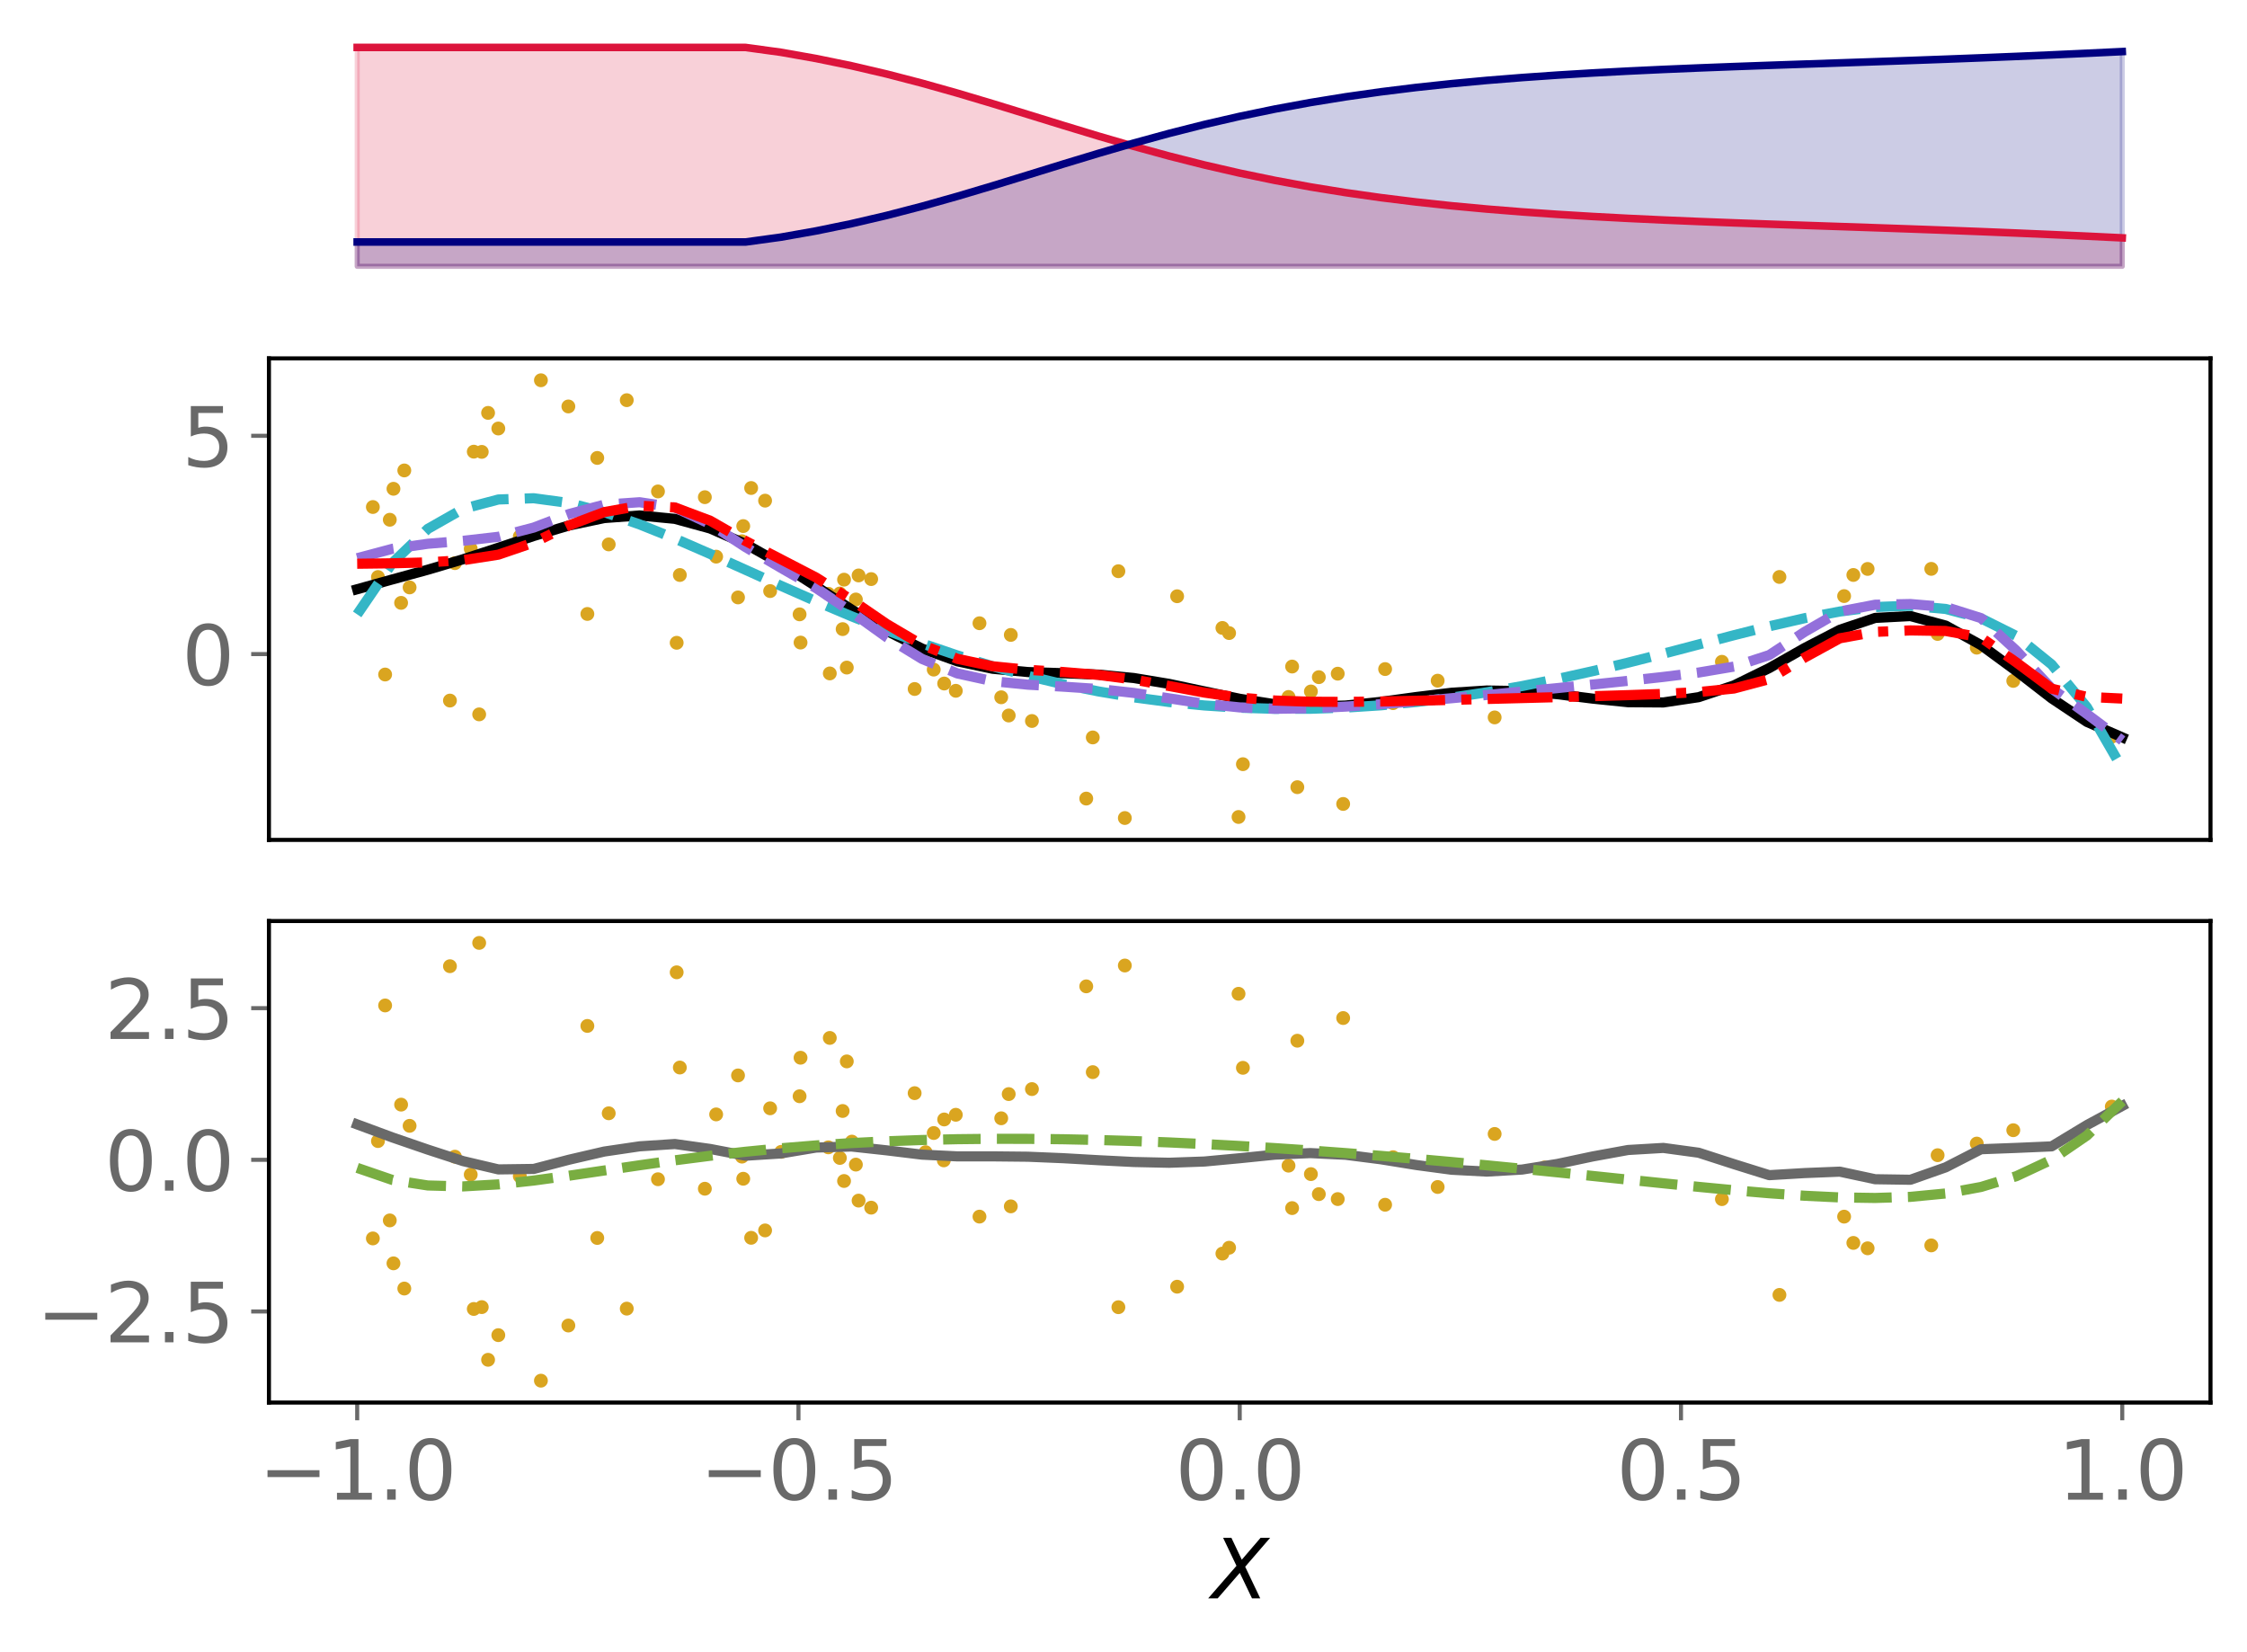 <?xml version="1.0" encoding="utf-8" standalone="no"?>
<!DOCTYPE svg PUBLIC "-//W3C//DTD SVG 1.1//EN"
  "http://www.w3.org/Graphics/SVG/1.1/DTD/svg11.dtd">
<svg xmlns:xlink="http://www.w3.org/1999/xlink" width="443.262pt" height="325.85pt" viewBox="0 0 443.262 325.85" xmlns="http://www.w3.org/2000/svg" version="1.1">
 <defs>
  <style type="text/css">*{stroke-linejoin: round; stroke-linecap: butt}</style>
 </defs>
 <g id="figure_1">
  <g id="patch_1">
   <path d="M 0 325.85 
L 443.262 325.85 
L 443.262 0 
L 0 0 
z
" style="fill: #ffffff"/>
  </g>
  <g id="axes_1">
   <g id="patch_2">
    <path d="M 53.053 54.696 
L 436.062 54.696 
L 436.062 7.2 
L 53.053 7.2 
z
" style="fill: #ffffff"/>
   </g>
   <g id="PolyCollection_1">
    <defs>
     <path id="m23349333df" d="M 70.462 -273.313 
L 70.462 -316.491 
L 77.426 -316.491 
L 84.39 -316.491 
L 91.353 -316.491 
L 98.317 -316.491 
L 105.281 -316.491 
L 112.245 -316.491 
L 119.209 -316.491 
L 126.173 -316.491 
L 133.136 -316.491 
L 140.1 -316.491 
L 147.064 -316.491 
L 154.028 -315.537 
L 160.992 -314.306 
L 167.956 -312.876 
L 174.919 -311.249 
L 181.883 -309.441 
L 188.847 -307.479 
L 195.811 -305.403 
L 202.775 -303.264 
L 209.738 -301.113 
L 216.702 -299.001 
L 223.666 -296.975 
L 230.63 -295.068 
L 237.594 -293.306 
L 244.558 -291.703 
L 251.521 -290.262 
L 258.485 -288.981 
L 265.449 -287.852 
L 272.413 -286.864 
L 279.377 -286.003 
L 286.34 -285.256 
L 293.304 -284.61 
L 300.268 -284.05 
L 307.232 -283.565 
L 314.196 -283.144 
L 321.159 -282.774 
L 328.123 -282.448 
L 335.087 -282.154 
L 342.051 -281.887 
L 349.015 -281.636 
L 355.979 -281.397 
L 362.942 -281.162 
L 369.906 -280.925 
L 376.87 -280.682 
L 383.834 -280.429 
L 390.798 -280.162 
L 397.762 -279.879 
L 404.725 -279.579 
L 411.689 -279.261 
L 418.653 -278.927 
L 418.653 -273.313 
L 418.653 -273.313 
L 411.689 -273.313 
L 404.725 -273.313 
L 397.762 -273.313 
L 390.798 -273.313 
L 383.834 -273.313 
L 376.87 -273.313 
L 369.906 -273.313 
L 362.942 -273.313 
L 355.979 -273.313 
L 349.015 -273.313 
L 342.051 -273.313 
L 335.087 -273.313 
L 328.123 -273.313 
L 321.159 -273.313 
L 314.196 -273.313 
L 307.232 -273.313 
L 300.268 -273.313 
L 293.304 -273.313 
L 286.34 -273.313 
L 279.377 -273.313 
L 272.413 -273.313 
L 265.449 -273.313 
L 258.485 -273.313 
L 251.521 -273.313 
L 244.558 -273.313 
L 237.594 -273.313 
L 230.63 -273.313 
L 223.666 -273.313 
L 216.702 -273.313 
L 209.738 -273.313 
L 202.775 -273.313 
L 195.811 -273.313 
L 188.847 -273.313 
L 181.883 -273.313 
L 174.919 -273.313 
L 167.956 -273.313 
L 160.992 -273.313 
L 154.028 -273.313 
L 147.064 -273.313 
L 140.1 -273.313 
L 133.136 -273.313 
L 126.173 -273.313 
L 119.209 -273.313 
L 112.245 -273.313 
L 105.281 -273.313 
L 98.317 -273.313 
L 91.353 -273.313 
L 84.39 -273.313 
L 77.426 -273.313 
L 70.462 -273.313 
z
" style="stroke: #dc143c; stroke-opacity: 0.2"/>
    </defs>
    <g clip-path="url(#pbd7b097078)">
     <use xlink:href="#m23349333df" x="0" y="325.85" style="fill: #dc143c; fill-opacity: 0.2; stroke: #dc143c; stroke-opacity: 0.2"/>
    </g>
   </g>
   <g id="PolyCollection_2">
    <defs>
     <path id="md181a2accd" d="M 70.462 -273.313 
L 70.462 -278.11 
L 77.426 -278.11 
L 84.39 -278.11 
L 91.353 -278.11 
L 98.317 -278.11 
L 105.281 -278.11 
L 112.245 -278.11 
L 119.209 -278.11 
L 126.173 -278.11 
L 133.136 -278.11 
L 140.1 -278.11 
L 147.064 -278.11 
L 154.028 -279.065 
L 160.992 -280.296 
L 167.956 -281.726 
L 174.919 -283.352 
L 181.883 -285.161 
L 188.847 -287.123 
L 195.811 -289.198 
L 202.775 -291.338 
L 209.738 -293.489 
L 216.702 -295.6 
L 223.666 -297.627 
L 230.63 -299.533 
L 237.594 -301.295 
L 244.558 -302.899 
L 251.521 -304.34 
L 258.485 -305.621 
L 265.449 -306.75 
L 272.413 -307.738 
L 279.377 -308.599 
L 286.34 -309.345 
L 293.304 -309.992 
L 300.268 -310.551 
L 307.232 -311.036 
L 314.196 -311.458 
L 321.159 -311.827 
L 328.123 -312.154 
L 335.087 -312.447 
L 342.051 -312.715 
L 349.015 -312.965 
L 355.979 -313.205 
L 362.942 -313.44 
L 369.906 -313.677 
L 376.87 -313.919 
L 383.834 -314.173 
L 390.798 -314.44 
L 397.762 -314.722 
L 404.725 -315.023 
L 411.689 -315.34 
L 418.653 -315.674 
L 418.653 -273.313 
L 418.653 -273.313 
L 411.689 -273.313 
L 404.725 -273.313 
L 397.762 -273.313 
L 390.798 -273.313 
L 383.834 -273.313 
L 376.87 -273.313 
L 369.906 -273.313 
L 362.942 -273.313 
L 355.979 -273.313 
L 349.015 -273.313 
L 342.051 -273.313 
L 335.087 -273.313 
L 328.123 -273.313 
L 321.159 -273.313 
L 314.196 -273.313 
L 307.232 -273.313 
L 300.268 -273.313 
L 293.304 -273.313 
L 286.34 -273.313 
L 279.377 -273.313 
L 272.413 -273.313 
L 265.449 -273.313 
L 258.485 -273.313 
L 251.521 -273.313 
L 244.558 -273.313 
L 237.594 -273.313 
L 230.63 -273.313 
L 223.666 -273.313 
L 216.702 -273.313 
L 209.738 -273.313 
L 202.775 -273.313 
L 195.811 -273.313 
L 188.847 -273.313 
L 181.883 -273.313 
L 174.919 -273.313 
L 167.956 -273.313 
L 160.992 -273.313 
L 154.028 -273.313 
L 147.064 -273.313 
L 140.1 -273.313 
L 133.136 -273.313 
L 126.173 -273.313 
L 119.209 -273.313 
L 112.245 -273.313 
L 105.281 -273.313 
L 98.317 -273.313 
L 91.353 -273.313 
L 84.39 -273.313 
L 77.426 -273.313 
L 70.462 -273.313 
z
" style="stroke: #000080; stroke-opacity: 0.2"/>
    </defs>
    <g clip-path="url(#pbd7b097078)">
     <use xlink:href="#md181a2accd" x="0" y="325.85" style="fill: #000080; fill-opacity: 0.2; stroke: #000080; stroke-opacity: 0.2"/>
    </g>
   </g>
   <g id="matplotlib.axis_1"/>
   <g id="matplotlib.axis_2"/>
   <g id="line2d_1">
    <path d="M 70.462 9.359 
L 77.426 9.359 
L 84.39 9.359 
L 91.353 9.359 
L 98.317 9.359 
L 105.281 9.359 
L 112.245 9.359 
L 119.209 9.359 
L 126.173 9.359 
L 133.136 9.359 
L 140.1 9.359 
L 147.064 9.359 
L 154.028 10.313 
L 160.992 11.544 
L 167.956 12.974 
L 174.919 14.601 
L 181.883 16.409 
L 188.847 18.371 
L 195.811 20.447 
L 202.775 22.586 
L 209.738 24.737 
L 216.702 26.849 
L 223.666 28.875 
L 230.63 30.782 
L 237.594 32.544 
L 244.558 34.147 
L 251.521 35.588 
L 258.485 36.869 
L 265.449 37.998 
L 272.413 38.986 
L 279.377 39.847 
L 286.34 40.594 
L 293.304 41.24 
L 300.268 41.8 
L 307.232 42.285 
L 314.196 42.706 
L 321.159 43.076 
L 328.123 43.402 
L 335.087 43.696 
L 342.051 43.963 
L 349.015 44.214 
L 355.979 44.453 
L 362.942 44.688 
L 369.906 44.925 
L 376.87 45.168 
L 383.834 45.421 
L 390.798 45.688 
L 397.762 45.971 
L 404.725 46.271 
L 411.689 46.589 
L 418.653 46.923 
" clip-path="url(#pbd7b097078)" style="fill: none; stroke: #dc143c; stroke-width: 1.5; stroke-linecap: square"/>
   </g>
   <g id="line2d_2">
    <path d="M 70.462 47.74 
L 77.426 47.74 
L 84.39 47.74 
L 91.353 47.74 
L 98.317 47.74 
L 105.281 47.74 
L 112.245 47.74 
L 119.209 47.74 
L 126.173 47.74 
L 133.136 47.74 
L 140.1 47.74 
L 147.064 47.74 
L 154.028 46.785 
L 160.992 45.554 
L 167.956 44.124 
L 174.919 42.498 
L 181.883 40.689 
L 188.847 38.727 
L 195.811 36.652 
L 202.775 34.512 
L 209.738 32.361 
L 216.702 30.25 
L 223.666 28.223 
L 230.63 26.317 
L 237.594 24.555 
L 244.558 22.951 
L 251.521 21.51 
L 258.485 20.229 
L 265.449 19.1 
L 272.413 18.112 
L 279.377 17.251 
L 286.34 16.505 
L 293.304 15.858 
L 300.268 15.299 
L 307.232 14.814 
L 314.196 14.392 
L 321.159 14.023 
L 328.123 13.696 
L 335.087 13.403 
L 342.051 13.135 
L 349.015 12.885 
L 355.979 12.645 
L 362.942 12.41 
L 369.906 12.173 
L 376.87 11.931 
L 383.834 11.677 
L 390.798 11.41 
L 397.762 11.128 
L 404.725 10.827 
L 411.689 10.51 
L 418.653 10.176 
" clip-path="url(#pbd7b097078)" style="fill: none; stroke: #000080; stroke-width: 1.5; stroke-linecap: square"/>
   </g>
  </g>
  <g id="axes_2">
   <g id="patch_3">
    <path d="M 53.053 165.688 
L 436.062 165.688 
L 436.062 70.696 
L 53.053 70.696 
z
" style="fill: #ffffff"/>
   </g>
   <g id="PathCollection_1">
    <defs>
     <path id="me26eece8f8" d="M 0 0.866 
C 0.23 0.866 0.45 0.775 0.612 0.612 
C 0.775 0.45 0.866 0.23 0.866 0 
C 0.866 -0.23 0.775 -0.45 0.612 -0.612 
C 0.45 -0.775 0.23 -0.866 0 -0.866 
C -0.23 -0.866 -0.45 -0.775 -0.612 -0.612 
C -0.775 -0.45 -0.866 -0.23 -0.866 0 
C -0.866 0.23 -0.775 0.45 -0.612 0.612 
C -0.45 0.775 -0.23 0.866 0 0.866 
z
" style="stroke: #daa520"/>
    </defs>
    <g clip-path="url(#pef9e975405)">
     <use xlink:href="#me26eece8f8" x="351.027" y="113.814" style="fill: #daa520; stroke: #daa520"/>
     <use xlink:href="#me26eece8f8" x="163.408" y="117.136" style="fill: #daa520; stroke: #daa520"/>
     <use xlink:href="#me26eece8f8" x="167.046" y="131.691" style="fill: #daa520; stroke: #daa520"/>
     <use xlink:href="#me26eece8f8" x="180.43" y="135.917" style="fill: #daa520; stroke: #daa520"/>
     <use xlink:href="#me26eece8f8" x="242.462" y="124.883" style="fill: #daa520; stroke: #daa520"/>
     <use xlink:href="#me26eece8f8" x="80.801" y="115.877" style="fill: #daa520; stroke: #daa520"/>
     <use xlink:href="#me26eece8f8" x="79.125" y="118.926" style="fill: #daa520; stroke: #daa520"/>
     <use xlink:href="#me26eece8f8" x="112.12" y="80.18" style="fill: #daa520; stroke: #daa520"/>
     <use xlink:href="#me26eece8f8" x="363.787" y="117.589" style="fill: #daa520; stroke: #daa520"/>
     <use xlink:href="#me26eece8f8" x="106.706" y="75.014" style="fill: #daa520; stroke: #daa520"/>
     <use xlink:href="#me26eece8f8" x="203.568" y="142.228" style="fill: #daa520; stroke: #daa520"/>
     <use xlink:href="#me26eece8f8" x="79.755" y="92.802" style="fill: #daa520; stroke: #daa520"/>
     <use xlink:href="#me26eece8f8" x="166.503" y="114.35" style="fill: #daa520; stroke: #daa520"/>
     <use xlink:href="#me26eece8f8" x="129.797" y="96.944" style="fill: #daa520; stroke: #daa520"/>
     <use xlink:href="#me26eece8f8" x="215.568" y="145.472" style="fill: #daa520; stroke: #daa520"/>
     <use xlink:href="#me26eece8f8" x="88.76" y="138.2" style="fill: #daa520; stroke: #daa520"/>
     <use xlink:href="#me26eece8f8" x="186.183" y="129.005" style="fill: #daa520; stroke: #daa520"/>
     <use xlink:href="#me26eece8f8" x="382.232" y="125.057" style="fill: #daa520; stroke: #daa520"/>
     <use xlink:href="#me26eece8f8" x="141.275" y="109.807" style="fill: #daa520; stroke: #daa520"/>
     <use xlink:href="#me26eece8f8" x="148.178" y="96.267" style="fill: #daa520; stroke: #daa520"/>
     <use xlink:href="#me26eece8f8" x="163.692" y="132.846" style="fill: #daa520; stroke: #daa520"/>
     <use xlink:href="#me26eece8f8" x="117.82" y="90.335" style="fill: #daa520; stroke: #daa520"/>
     <use xlink:href="#me26eece8f8" x="199.4" y="125.248" style="fill: #daa520; stroke: #daa520"/>
     <use xlink:href="#me26eece8f8" x="182.585" y="128.638" style="fill: #daa520; stroke: #daa520"/>
     <use xlink:href="#me26eece8f8" x="102.54" y="105.833" style="fill: #daa520; stroke: #daa520"/>
     <use xlink:href="#me26eece8f8" x="221.894" y="161.37" style="fill: #daa520; stroke: #daa520"/>
     <use xlink:href="#me26eece8f8" x="146.618" y="103.778" style="fill: #daa520; stroke: #daa520"/>
     <use xlink:href="#me26eece8f8" x="169.371" y="113.517" style="fill: #daa520; stroke: #daa520"/>
     <use xlink:href="#me26eece8f8" x="145.588" y="117.853" style="fill: #daa520; stroke: #daa520"/>
     <use xlink:href="#me26eece8f8" x="254.895" y="131.488" style="fill: #daa520; stroke: #daa520"/>
     <use xlink:href="#me26eece8f8" x="75.974" y="133.061" style="fill: #daa520; stroke: #daa520"/>
     <use xlink:href="#me26eece8f8" x="389.953" y="127.763" style="fill: #daa520; stroke: #daa520"/>
     <use xlink:href="#me26eece8f8" x="274.807" y="138.705" style="fill: #daa520; stroke: #daa520"/>
     <use xlink:href="#me26eece8f8" x="220.623" y="112.681" style="fill: #daa520; stroke: #daa520"/>
     <use xlink:href="#me26eece8f8" x="115.869" y="121.112" style="fill: #daa520; stroke: #daa520"/>
     <use xlink:href="#me26eece8f8" x="263.893" y="132.896" style="fill: #daa520; stroke: #daa520"/>
     <use xlink:href="#me26eece8f8" x="123.64" y="78.942" style="fill: #daa520; stroke: #daa520"/>
     <use xlink:href="#me26eece8f8" x="193.22" y="122.946" style="fill: #daa520; stroke: #daa520"/>
     <use xlink:href="#me26eece8f8" x="74.56" y="113.828" style="fill: #daa520; stroke: #daa520"/>
     <use xlink:href="#me26eece8f8" x="154.103" y="111.489" style="fill: #daa520; stroke: #daa520"/>
     <use xlink:href="#me26eece8f8" x="365.608" y="113.423" style="fill: #daa520; stroke: #daa520"/>
     <use xlink:href="#me26eece8f8" x="168.837" y="118.26" style="fill: #daa520; stroke: #daa520"/>
     <use xlink:href="#me26eece8f8" x="165.679" y="117.077" style="fill: #daa520; stroke: #daa520"/>
     <use xlink:href="#me26eece8f8" x="150.928" y="98.763" style="fill: #daa520; stroke: #daa520"/>
     <use xlink:href="#me26eece8f8" x="258.6" y="136.405" style="fill: #daa520; stroke: #daa520"/>
     <use xlink:href="#me26eece8f8" x="184.194" y="132.091" style="fill: #daa520; stroke: #daa520"/>
     <use xlink:href="#me26eece8f8" x="245.185" y="150.749" style="fill: #daa520; stroke: #daa520"/>
     <use xlink:href="#me26eece8f8" x="77.618" y="96.422" style="fill: #daa520; stroke: #daa520"/>
     <use xlink:href="#me26eece8f8" x="94.526" y="140.921" style="fill: #daa520; stroke: #daa520"/>
     <use xlink:href="#me26eece8f8" x="186.257" y="134.839" style="fill: #daa520; stroke: #daa520"/>
     <use xlink:href="#me26eece8f8" x="232.211" y="117.621" style="fill: #daa520; stroke: #daa520"/>
     <use xlink:href="#me26eece8f8" x="273.241" y="131.985" style="fill: #daa520; stroke: #daa520"/>
     <use xlink:href="#me26eece8f8" x="92.861" y="108.249" style="fill: #daa520; stroke: #daa520"/>
     <use xlink:href="#me26eece8f8" x="133.486" y="126.801" style="fill: #daa520; stroke: #daa520"/>
     <use xlink:href="#me26eece8f8" x="304.687" y="136.508" style="fill: #daa520; stroke: #daa520"/>
     <use xlink:href="#me26eece8f8" x="139.044" y="98.077" style="fill: #daa520; stroke: #daa520"/>
     <use xlink:href="#me26eece8f8" x="146.365" y="106.776" style="fill: #daa520; stroke: #daa520"/>
     <use xlink:href="#me26eece8f8" x="89.74" y="111.088" style="fill: #daa520; stroke: #daa520"/>
     <use xlink:href="#me26eece8f8" x="168.047" y="120.98" style="fill: #daa520; stroke: #daa520"/>
     <use xlink:href="#me26eece8f8" x="255.924" y="155.284" style="fill: #daa520; stroke: #daa520"/>
     <use xlink:href="#me26eece8f8" x="294.847" y="141.522" style="fill: #daa520; stroke: #daa520"/>
     <use xlink:href="#me26eece8f8" x="197.509" y="137.551" style="fill: #daa520; stroke: #daa520"/>
     <use xlink:href="#me26eece8f8" x="397.156" y="134.319" style="fill: #daa520; stroke: #daa520"/>
     <use xlink:href="#me26eece8f8" x="214.283" y="157.534" style="fill: #daa520; stroke: #daa520"/>
     <use xlink:href="#me26eece8f8" x="188.549" y="136.272" style="fill: #daa520; stroke: #daa520"/>
     <use xlink:href="#me26eece8f8" x="241.144" y="123.873" style="fill: #daa520; stroke: #daa520"/>
     <use xlink:href="#me26eece8f8" x="95.035" y="89.141" style="fill: #daa520; stroke: #daa520"/>
     <use xlink:href="#me26eece8f8" x="157.922" y="126.757" style="fill: #daa520; stroke: #daa520"/>
     <use xlink:href="#me26eece8f8" x="339.678" y="130.551" style="fill: #daa520; stroke: #daa520"/>
     <use xlink:href="#me26eece8f8" x="96.283" y="81.45" style="fill: #daa520; stroke: #daa520"/>
     <use xlink:href="#me26eece8f8" x="283.606" y="134.277" style="fill: #daa520; stroke: #daa520"/>
     <use xlink:href="#me26eece8f8" x="254.184" y="137.487" style="fill: #daa520; stroke: #daa520"/>
     <use xlink:href="#me26eece8f8" x="120.081" y="107.393" style="fill: #daa520; stroke: #daa520"/>
     <use xlink:href="#me26eece8f8" x="151.925" y="116.6" style="fill: #daa520; stroke: #daa520"/>
     <use xlink:href="#me26eece8f8" x="73.553" y="100.018" style="fill: #daa520; stroke: #daa520"/>
     <use xlink:href="#me26eece8f8" x="171.857" y="114.235" style="fill: #daa520; stroke: #daa520"/>
     <use xlink:href="#me26eece8f8" x="260.163" y="133.582" style="fill: #daa520; stroke: #daa520"/>
     <use xlink:href="#me26eece8f8" x="244.324" y="161.164" style="fill: #daa520; stroke: #daa520"/>
     <use xlink:href="#me26eece8f8" x="166.225" y="124.104" style="fill: #daa520; stroke: #daa520"/>
     <use xlink:href="#me26eece8f8" x="368.423" y="112.232" style="fill: #daa520; stroke: #daa520"/>
     <use xlink:href="#me26eece8f8" x="264.965" y="158.592" style="fill: #daa520; stroke: #daa520"/>
     <use xlink:href="#me26eece8f8" x="198.987" y="141.146" style="fill: #daa520; stroke: #daa520"/>
     <use xlink:href="#me26eece8f8" x="157.734" y="121.191" style="fill: #daa520; stroke: #daa520"/>
     <use xlink:href="#me26eece8f8" x="98.302" y="84.53" style="fill: #daa520; stroke: #daa520"/>
     <use xlink:href="#me26eece8f8" x="416.592" y="145.318" style="fill: #daa520; stroke: #daa520"/>
     <use xlink:href="#me26eece8f8" x="134.111" y="113.43" style="fill: #daa520; stroke: #daa520"/>
     <use xlink:href="#me26eece8f8" x="76.893" y="102.53" style="fill: #daa520; stroke: #daa520"/>
     <use xlink:href="#me26eece8f8" x="380.979" y="112.219" style="fill: #daa520; stroke: #daa520"/>
     <use xlink:href="#me26eece8f8" x="93.462" y="89.099" style="fill: #daa520; stroke: #daa520"/>
    </g>
   </g>
   <g id="matplotlib.axis_3"/>
   <g id="matplotlib.axis_4">
    <g id="ytick_1">
     <g id="line2d_3">
      <defs>
       <path id="m268bec3842" d="M 0 0 
L -3.5 0 
" style="stroke: #696969; stroke-width: 0.8"/>
      </defs>
      <g>
       <use xlink:href="#m268bec3842" x="53.053" y="129.034" style="fill: #696969; stroke: #696969; stroke-width: 0.8"/>
      </g>
     </g>
     <g id="text_1">
      <!-- 0 -->
      <g style="fill: #696969" transform="translate(35.873 135.113) scale(0.16 -0.16)">
       <defs>
        <path id="DejaVuSans-30" d="M 2034 4250 
Q 1547 4250 1301 3770 
Q 1056 3291 1056 2328 
Q 1056 1369 1301 889 
Q 1547 409 2034 409 
Q 2525 409 2770 889 
Q 3016 1369 3016 2328 
Q 3016 3291 2770 3770 
Q 2525 4250 2034 4250 
z
M 2034 4750 
Q 2819 4750 3233 4129 
Q 3647 3509 3647 2328 
Q 3647 1150 3233 529 
Q 2819 -91 2034 -91 
Q 1250 -91 836 529 
Q 422 1150 422 2328 
Q 422 3509 836 4129 
Q 1250 4750 2034 4750 
z
" transform="scale(0.016)"/>
       </defs>
       <use xlink:href="#DejaVuSans-30"/>
      </g>
     </g>
    </g>
    <g id="ytick_2">
     <g id="line2d_4">
      <g>
       <use xlink:href="#m268bec3842" x="53.053" y="85.972" style="fill: #696969; stroke: #696969; stroke-width: 0.8"/>
      </g>
     </g>
     <g id="text_2">
      <!-- 5 -->
      <g style="fill: #696969" transform="translate(35.873 92.05) scale(0.16 -0.16)">
       <defs>
        <path id="DejaVuSans-35" d="M 691 4666 
L 3169 4666 
L 3169 4134 
L 1269 4134 
L 1269 2991 
Q 1406 3038 1543 3061 
Q 1681 3084 1819 3084 
Q 2600 3084 3056 2656 
Q 3513 2228 3513 1497 
Q 3513 744 3044 326 
Q 2575 -91 1722 -91 
Q 1428 -91 1123 -41 
Q 819 9 494 109 
L 494 744 
Q 775 591 1075 516 
Q 1375 441 1709 441 
Q 2250 441 2565 725 
Q 2881 1009 2881 1497 
Q 2881 1984 2565 2268 
Q 2250 2553 1709 2553 
Q 1456 2553 1204 2497 
Q 953 2441 691 2322 
L 691 4666 
z
" transform="scale(0.016)"/>
       </defs>
       <use xlink:href="#DejaVuSans-35"/>
      </g>
     </g>
    </g>
   </g>
   <g id="line2d_5">
    <path d="M 70.462 116.235 
L 77.426 114.295 
L 84.39 112.388 
L 91.353 110.321 
L 98.317 108.055 
L 105.281 105.735 
L 112.245 103.659 
L 119.209 102.195 
L 126.173 101.684 
L 133.136 102.353 
L 140.1 104.262 
L 147.064 107.302 
L 154.028 111.224 
L 160.992 115.671 
L 167.956 120.226 
L 174.919 124.449 
L 181.883 127.947 
L 188.847 130.454 
L 195.811 131.926 
L 202.775 132.573 
L 209.738 132.802 
L 216.702 133.08 
L 223.666 133.75 
L 230.63 134.908 
L 237.594 136.387 
L 244.558 137.847 
L 251.521 138.928 
L 258.485 139.387 
L 265.449 139.178 
L 272.413 138.453 
L 279.377 137.5 
L 286.34 136.659 
L 293.304 136.217 
L 300.268 136.326 
L 307.232 136.942 
L 314.196 137.816 
L 321.159 138.524 
L 328.123 138.571 
L 335.087 137.531 
L 342.051 135.212 
L 349.015 131.792 
L 355.979 127.844 
L 362.942 124.235 
L 369.906 121.895 
L 376.87 121.531 
L 383.834 123.408 
L 390.798 127.261 
L 397.762 132.373 
L 404.725 137.762 
L 411.689 142.41 
L 418.653 145.46 
" clip-path="url(#pef9e975405)" style="fill: none; stroke: #000000; stroke-width: 2; stroke-linecap: square"/>
   </g>
   <g id="line2d_6">
    <path d="M 70.462 121.196 
L 77.426 111.013 
L 84.39 104.329 
L 91.353 100.377 
L 98.317 98.532 
L 105.281 98.286 
L 112.245 99.231 
L 119.209 101.038 
L 126.173 103.445 
L 133.136 106.245 
L 140.1 109.275 
L 147.064 112.409 
L 154.028 115.548 
L 160.992 118.619 
L 167.956 121.564 
L 174.919 124.344 
L 181.883 126.928 
L 188.847 129.296 
L 195.811 131.433 
L 202.775 133.332 
L 209.738 134.987 
L 216.702 136.396 
L 223.666 137.561 
L 230.63 138.484 
L 237.594 139.166 
L 244.558 139.613 
L 251.521 139.828 
L 258.485 139.817 
L 265.449 139.584 
L 272.413 139.136 
L 279.377 138.479 
L 286.34 137.621 
L 293.304 136.571 
L 300.268 135.34 
L 307.232 133.942 
L 314.196 132.395 
L 321.159 130.722 
L 328.123 128.955 
L 335.087 127.132 
L 342.051 125.307 
L 349.015 123.55 
L 355.979 121.953 
L 362.942 120.634 
L 369.906 119.747 
L 376.87 119.493 
L 383.834 120.128 
L 390.798 121.977 
L 397.762 125.456 
L 404.725 131.085 
L 411.689 139.522 
L 418.653 151.581 
" clip-path="url(#pef9e975405)" style="fill: none; stroke-dasharray: 7.4,3.2; stroke-dashoffset: 0; stroke: #34b6c6; stroke-width: 2"/>
   </g>
   <g id="line2d_7">
    <path d="M 70.462 110.115 
L 77.426 108.259 
L 84.39 107.27 
L 91.353 106.689 
L 98.317 105.892 
L 105.281 104.072 
L 112.245 101.407 
L 119.209 99.556 
L 126.173 99.072 
L 133.136 100.127 
L 140.1 103.375 
L 147.064 107.926 
L 154.028 112.003 
L 160.992 116.007 
L 167.956 120.719 
L 174.919 125.716 
L 181.883 129.984 
L 188.847 132.844 
L 195.811 134.367 
L 202.775 135.066 
L 209.738 135.455 
L 216.702 135.918 
L 223.666 136.691 
L 230.63 137.762 
L 237.594 138.827 
L 244.558 139.547 
L 251.521 139.817 
L 258.485 139.723 
L 265.449 139.39 
L 272.413 138.913 
L 279.377 138.352 
L 286.34 137.739 
L 293.304 137.094 
L 300.268 136.426 
L 307.232 135.739 
L 314.196 135.034 
L 321.159 134.305 
L 328.123 133.536 
L 335.087 132.671 
L 342.051 131.496 
L 349.015 129.224 
L 355.979 124.654 
L 362.942 120.63 
L 369.906 119.292 
L 376.87 119.156 
L 383.834 119.74 
L 390.798 121.933 
L 397.762 128.342 
L 404.725 135.816 
L 411.689 140.86 
L 418.653 146.077 
" clip-path="url(#pef9e975405)" style="fill: none; stroke-dasharray: 7.4,3.2; stroke-dashoffset: 0; stroke: #9370db; stroke-width: 2"/>
   </g>
   <g id="line2d_8">
    <path d="M 70.462 111.207 
L 77.426 111.121 
L 84.39 110.938 
L 91.353 110.503 
L 98.317 109.416 
L 105.281 107.028 
L 112.245 103.643 
L 119.209 101.017 
L 126.173 99.769 
L 133.136 100.107 
L 140.1 102.719 
L 147.064 106.718 
L 154.028 110.319 
L 160.992 113.93 
L 167.956 118.334 
L 174.919 123.103 
L 181.883 127.209 
L 188.847 129.965 
L 195.811 131.434 
L 202.775 132.131 
L 209.738 132.571 
L 216.702 133.134 
L 223.666 134.057 
L 230.63 135.324 
L 237.594 136.626 
L 244.558 137.618 
L 251.521 138.191 
L 258.485 138.431 
L 265.449 138.462 
L 272.413 138.377 
L 279.377 138.234 
L 286.34 138.065 
L 293.304 137.887 
L 300.268 137.707 
L 307.232 137.524 
L 314.196 137.335 
L 321.159 137.129 
L 328.123 136.881 
L 335.087 136.522 
L 342.051 135.824 
L 349.015 133.971 
L 355.979 129.724 
L 362.942 125.914 
L 369.906 124.649 
L 376.87 124.36 
L 383.834 124.471 
L 390.798 125.756 
L 397.762 130.679 
L 404.725 135.853 
L 411.689 137.472 
L 418.653 137.807 
" clip-path="url(#pef9e975405)" style="fill: none; stroke-dasharray: 12.8,3.2,2,3.2; stroke-dashoffset: 0; stroke: #ff0000; stroke-width: 2"/>
   </g>
   <g id="patch_4">
    <path d="M 53.053 165.688 
L 53.053 70.696 
" style="fill: none; stroke: #000000; stroke-width: 0.8; stroke-linejoin: miter; stroke-linecap: square"/>
   </g>
   <g id="patch_5">
    <path d="M 436.062 165.688 
L 436.062 70.696 
" style="fill: none; stroke: #000000; stroke-width: 0.8; stroke-linejoin: miter; stroke-linecap: square"/>
   </g>
   <g id="patch_6">
    <path d="M 53.053 165.688 
L 436.062 165.688 
" style="fill: none; stroke: #000000; stroke-width: 0.8; stroke-linejoin: miter; stroke-linecap: square"/>
   </g>
   <g id="patch_7">
    <path d="M 53.053 70.696 
L 436.062 70.696 
" style="fill: none; stroke: #000000; stroke-width: 0.8; stroke-linejoin: miter; stroke-linecap: square"/>
   </g>
  </g>
  <g id="axes_3">
   <g id="patch_8">
    <path d="M 53.053 276.68 
L 436.062 276.68 
L 436.062 181.688 
L 53.053 181.688 
z
" style="fill: #ffffff"/>
   </g>
   <g id="PathCollection_2">
    <g clip-path="url(#pc5f9158549)">
     <use xlink:href="#me26eece8f8" x="351.027" y="255.443" style="fill: #daa520; stroke: #daa520"/>
     <use xlink:href="#me26eece8f8" x="163.408" y="226.335" style="fill: #daa520; stroke: #daa520"/>
     <use xlink:href="#me26eece8f8" x="167.046" y="209.381" style="fill: #daa520; stroke: #daa520"/>
     <use xlink:href="#me26eece8f8" x="180.43" y="215.644" style="fill: #daa520; stroke: #daa520"/>
     <use xlink:href="#me26eece8f8" x="242.462" y="246.14" style="fill: #daa520; stroke: #daa520"/>
     <use xlink:href="#me26eece8f8" x="80.801" y="222.09" style="fill: #daa520; stroke: #daa520"/>
     <use xlink:href="#me26eece8f8" x="79.125" y="217.907" style="fill: #daa520; stroke: #daa520"/>
     <use xlink:href="#me26eece8f8" x="112.12" y="261.482" style="fill: #daa520; stroke: #daa520"/>
     <use xlink:href="#me26eece8f8" x="363.787" y="240.003" style="fill: #daa520; stroke: #daa520"/>
     <use xlink:href="#me26eece8f8" x="106.706" y="272.362" style="fill: #daa520; stroke: #daa520"/>
     <use xlink:href="#me26eece8f8" x="203.568" y="214.842" style="fill: #daa520; stroke: #daa520"/>
     <use xlink:href="#me26eece8f8" x="79.755" y="254.188" style="fill: #daa520; stroke: #daa520"/>
     <use xlink:href="#me26eece8f8" x="166.503" y="232.972" style="fill: #daa520; stroke: #daa520"/>
     <use xlink:href="#me26eece8f8" x="129.797" y="232.626" style="fill: #daa520; stroke: #daa520"/>
     <use xlink:href="#me26eece8f8" x="215.568" y="211.497" style="fill: #daa520; stroke: #daa520"/>
     <use xlink:href="#me26eece8f8" x="88.76" y="190.601" style="fill: #daa520; stroke: #daa520"/>
     <use xlink:href="#me26eece8f8" x="186.183" y="228.903" style="fill: #daa520; stroke: #daa520"/>
     <use xlink:href="#me26eece8f8" x="382.232" y="227.883" style="fill: #daa520; stroke: #daa520"/>
     <use xlink:href="#me26eece8f8" x="141.275" y="219.836" style="fill: #daa520; stroke: #daa520"/>
     <use xlink:href="#me26eece8f8" x="148.178" y="244.179" style="fill: #daa520; stroke: #daa520"/>
     <use xlink:href="#me26eece8f8" x="163.692" y="204.75" style="fill: #daa520; stroke: #daa520"/>
     <use xlink:href="#me26eece8f8" x="117.82" y="244.211" style="fill: #daa520; stroke: #daa520"/>
     <use xlink:href="#me26eece8f8" x="199.4" y="237.977" style="fill: #daa520; stroke: #daa520"/>
     <use xlink:href="#me26eece8f8" x="182.585" y="227.288" style="fill: #daa520; stroke: #daa520"/>
     <use xlink:href="#me26eece8f8" x="102.54" y="232.017" style="fill: #daa520; stroke: #daa520"/>
     <use xlink:href="#me26eece8f8" x="221.894" y="190.464" style="fill: #daa520; stroke: #daa520"/>
     <use xlink:href="#me26eece8f8" x="146.618" y="232.53" style="fill: #daa520; stroke: #daa520"/>
     <use xlink:href="#me26eece8f8" x="169.371" y="236.84" style="fill: #daa520; stroke: #daa520"/>
     <use xlink:href="#me26eece8f8" x="145.588" y="212.148" style="fill: #daa520; stroke: #daa520"/>
     <use xlink:href="#me26eece8f8" x="254.895" y="238.319" style="fill: #daa520; stroke: #daa520"/>
     <use xlink:href="#me26eece8f8" x="75.974" y="198.343" style="fill: #daa520; stroke: #daa520"/>
     <use xlink:href="#me26eece8f8" x="389.953" y="225.591" style="fill: #daa520; stroke: #daa520"/>
     <use xlink:href="#me26eece8f8" x="274.807" y="228.278" style="fill: #daa520; stroke: #daa520"/>
     <use xlink:href="#me26eece8f8" x="220.623" y="257.869" style="fill: #daa520; stroke: #daa520"/>
     <use xlink:href="#me26eece8f8" x="115.869" y="202.383" style="fill: #daa520; stroke: #daa520"/>
     <use xlink:href="#me26eece8f8" x="263.893" y="236.538" style="fill: #daa520; stroke: #daa520"/>
     <use xlink:href="#me26eece8f8" x="123.64" y="258.15" style="fill: #daa520; stroke: #daa520"/>
     <use xlink:href="#me26eece8f8" x="193.22" y="239.999" style="fill: #daa520; stroke: #daa520"/>
     <use xlink:href="#me26eece8f8" x="74.56" y="225.095" style="fill: #daa520; stroke: #daa520"/>
     <use xlink:href="#me26eece8f8" x="154.103" y="227.222" style="fill: #daa520; stroke: #daa520"/>
     <use xlink:href="#me26eece8f8" x="365.608" y="245.187" style="fill: #daa520; stroke: #daa520"/>
     <use xlink:href="#me26eece8f8" x="168.837" y="229.738" style="fill: #daa520; stroke: #daa520"/>
     <use xlink:href="#me26eece8f8" x="165.679" y="228.425" style="fill: #daa520; stroke: #daa520"/>
     <use xlink:href="#me26eece8f8" x="150.928" y="242.722" style="fill: #daa520; stroke: #daa520"/>
     <use xlink:href="#me26eece8f8" x="258.6" y="231.614" style="fill: #daa520; stroke: #daa520"/>
     <use xlink:href="#me26eece8f8" x="184.194" y="223.508" style="fill: #daa520; stroke: #daa520"/>
     <use xlink:href="#me26eece8f8" x="245.185" y="210.646" style="fill: #daa520; stroke: #daa520"/>
     <use xlink:href="#me26eece8f8" x="77.618" y="249.217" style="fill: #daa520; stroke: #daa520"/>
     <use xlink:href="#me26eece8f8" x="94.526" y="186.006" style="fill: #daa520; stroke: #daa520"/>
     <use xlink:href="#me26eece8f8" x="186.257" y="220.835" style="fill: #daa520; stroke: #daa520"/>
     <use xlink:href="#me26eece8f8" x="232.211" y="253.824" style="fill: #daa520; stroke: #daa520"/>
     <use xlink:href="#me26eece8f8" x="273.241" y="237.658" style="fill: #daa520; stroke: #daa520"/>
     <use xlink:href="#me26eece8f8" x="92.861" y="231.707" style="fill: #daa520; stroke: #daa520"/>
     <use xlink:href="#me26eece8f8" x="133.486" y="191.806" style="fill: #daa520; stroke: #daa520"/>
     <use xlink:href="#me26eece8f8" x="304.687" y="230.301" style="fill: #daa520; stroke: #daa520"/>
     <use xlink:href="#me26eece8f8" x="139.044" y="234.498" style="fill: #daa520; stroke: #daa520"/>
     <use xlink:href="#me26eece8f8" x="146.365" y="228.163" style="fill: #daa520; stroke: #daa520"/>
     <use xlink:href="#me26eece8f8" x="89.74" y="228.176" style="fill: #daa520; stroke: #daa520"/>
     <use xlink:href="#me26eece8f8" x="168.047" y="225.205" style="fill: #daa520; stroke: #daa520"/>
     <use xlink:href="#me26eece8f8" x="255.924" y="205.299" style="fill: #daa520; stroke: #daa520"/>
     <use xlink:href="#me26eece8f8" x="294.847" y="223.69" style="fill: #daa520; stroke: #daa520"/>
     <use xlink:href="#me26eece8f8" x="197.509" y="220.602" style="fill: #daa520; stroke: #daa520"/>
     <use xlink:href="#me26eece8f8" x="397.156" y="222.954" style="fill: #daa520; stroke: #daa520"/>
     <use xlink:href="#me26eece8f8" x="214.283" y="194.575" style="fill: #daa520; stroke: #daa520"/>
     <use xlink:href="#me26eece8f8" x="188.549" y="219.909" style="fill: #daa520; stroke: #daa520"/>
     <use xlink:href="#me26eece8f8" x="241.144" y="247.292" style="fill: #daa520; stroke: #daa520"/>
     <use xlink:href="#me26eece8f8" x="95.035" y="257.85" style="fill: #daa520; stroke: #daa520"/>
     <use xlink:href="#me26eece8f8" x="157.922" y="208.656" style="fill: #daa520; stroke: #daa520"/>
     <use xlink:href="#me26eece8f8" x="339.678" y="236.55" style="fill: #daa520; stroke: #daa520"/>
     <use xlink:href="#me26eece8f8" x="96.283" y="268.244" style="fill: #daa520; stroke: #daa520"/>
     <use xlink:href="#me26eece8f8" x="283.606" y="234.155" style="fill: #daa520; stroke: #daa520"/>
     <use xlink:href="#me26eece8f8" x="254.184" y="229.947" style="fill: #daa520; stroke: #daa520"/>
     <use xlink:href="#me26eece8f8" x="120.081" y="219.617" style="fill: #daa520; stroke: #daa520"/>
     <use xlink:href="#me26eece8f8" x="151.925" y="218.632" style="fill: #daa520; stroke: #daa520"/>
     <use xlink:href="#me26eece8f8" x="73.553" y="244.302" style="fill: #daa520; stroke: #daa520"/>
     <use xlink:href="#me26eece8f8" x="171.857" y="238.232" style="fill: #daa520; stroke: #daa520"/>
     <use xlink:href="#me26eece8f8" x="260.163" y="235.566" style="fill: #daa520; stroke: #daa520"/>
     <use xlink:href="#me26eece8f8" x="244.324" y="196.041" style="fill: #daa520; stroke: #daa520"/>
     <use xlink:href="#me26eece8f8" x="166.225" y="219.16" style="fill: #daa520; stroke: #daa520"/>
     <use xlink:href="#me26eece8f8" x="368.423" y="246.249" style="fill: #daa520; stroke: #daa520"/>
     <use xlink:href="#me26eece8f8" x="264.965" y="200.827" style="fill: #daa520; stroke: #daa520"/>
     <use xlink:href="#me26eece8f8" x="198.987" y="215.829" style="fill: #daa520; stroke: #daa520"/>
     <use xlink:href="#me26eece8f8" x="157.734" y="216.255" style="fill: #daa520; stroke: #daa520"/>
     <use xlink:href="#me26eece8f8" x="98.302" y="263.381" style="fill: #daa520; stroke: #daa520"/>
     <use xlink:href="#me26eece8f8" x="416.592" y="218.287" style="fill: #daa520; stroke: #daa520"/>
     <use xlink:href="#me26eece8f8" x="134.111" y="210.589" style="fill: #daa520; stroke: #daa520"/>
     <use xlink:href="#me26eece8f8" x="76.893" y="240.747" style="fill: #daa520; stroke: #daa520"/>
     <use xlink:href="#me26eece8f8" x="380.979" y="245.676" style="fill: #daa520; stroke: #daa520"/>
     <use xlink:href="#me26eece8f8" x="93.462" y="258.216" style="fill: #daa520; stroke: #daa520"/>
    </g>
   </g>
   <g id="matplotlib.axis_5">
    <g id="xtick_1">
     <g id="line2d_9">
      <defs>
       <path id="m73e0d1569d" d="M 0 0 
L 0 3.5 
" style="stroke: #696969; stroke-width: 0.8"/>
      </defs>
      <g>
       <use xlink:href="#m73e0d1569d" x="70.462" y="276.68" style="fill: #696969; stroke: #696969; stroke-width: 0.8"/>
      </g>
     </g>
     <g id="text_3">
      <!-- −1.0 -->
      <g style="fill: #696969" transform="translate(51.036 295.837) scale(0.16 -0.16)">
       <defs>
        <path id="DejaVuSans-2212" d="M 678 2272 
L 4684 2272 
L 4684 1741 
L 678 1741 
L 678 2272 
z
" transform="scale(0.016)"/>
        <path id="DejaVuSans-31" d="M 794 531 
L 1825 531 
L 1825 4091 
L 703 3866 
L 703 4441 
L 1819 4666 
L 2450 4666 
L 2450 531 
L 3481 531 
L 3481 0 
L 794 0 
L 794 531 
z
" transform="scale(0.016)"/>
        <path id="DejaVuSans-2e" d="M 684 794 
L 1344 794 
L 1344 0 
L 684 0 
L 684 794 
z
" transform="scale(0.016)"/>
       </defs>
       <use xlink:href="#DejaVuSans-2212"/>
       <use xlink:href="#DejaVuSans-31" x="83.789"/>
       <use xlink:href="#DejaVuSans-2e" x="147.412"/>
       <use xlink:href="#DejaVuSans-30" x="179.199"/>
      </g>
     </g>
    </g>
    <g id="xtick_2">
     <g id="line2d_10">
      <g>
       <use xlink:href="#m73e0d1569d" x="157.51" y="276.68" style="fill: #696969; stroke: #696969; stroke-width: 0.8"/>
      </g>
     </g>
     <g id="text_4">
      <!-- −0.5 -->
      <g style="fill: #696969" transform="translate(138.084 295.837) scale(0.16 -0.16)">
       <use xlink:href="#DejaVuSans-2212"/>
       <use xlink:href="#DejaVuSans-30" x="83.789"/>
       <use xlink:href="#DejaVuSans-2e" x="147.412"/>
       <use xlink:href="#DejaVuSans-35" x="179.199"/>
      </g>
     </g>
    </g>
    <g id="xtick_3">
     <g id="line2d_11">
      <g>
       <use xlink:href="#m73e0d1569d" x="244.558" y="276.68" style="fill: #696969; stroke: #696969; stroke-width: 0.8"/>
      </g>
     </g>
     <g id="text_5">
      <!-- 0.0 -->
      <g style="fill: #696969" transform="translate(231.835 295.837) scale(0.16 -0.16)">
       <use xlink:href="#DejaVuSans-30"/>
       <use xlink:href="#DejaVuSans-2e" x="63.623"/>
       <use xlink:href="#DejaVuSans-30" x="95.41"/>
      </g>
     </g>
    </g>
    <g id="xtick_4">
     <g id="line2d_12">
      <g>
       <use xlink:href="#m73e0d1569d" x="331.605" y="276.68" style="fill: #696969; stroke: #696969; stroke-width: 0.8"/>
      </g>
     </g>
     <g id="text_6">
      <!-- 0.5 -->
      <g style="fill: #696969" transform="translate(318.883 295.837) scale(0.16 -0.16)">
       <use xlink:href="#DejaVuSans-30"/>
       <use xlink:href="#DejaVuSans-2e" x="63.623"/>
       <use xlink:href="#DejaVuSans-35" x="95.41"/>
      </g>
     </g>
    </g>
    <g id="xtick_5">
     <g id="line2d_13">
      <g>
       <use xlink:href="#m73e0d1569d" x="418.653" y="276.68" style="fill: #696969; stroke: #696969; stroke-width: 0.8"/>
      </g>
     </g>
     <g id="text_7">
      <!-- 1.0 -->
      <g style="fill: #696969" transform="translate(405.93 295.837) scale(0.16 -0.16)">
       <use xlink:href="#DejaVuSans-31"/>
       <use xlink:href="#DejaVuSans-2e" x="63.623"/>
       <use xlink:href="#DejaVuSans-30" x="95.41"/>
      </g>
     </g>
    </g>
    <g id="text_8">
     <!-- $X$ -->
     <g transform="translate(239.037 315.322) scale(0.16 -0.16)">
      <defs>
       <path id="DejaVuSans-Oblique-58" d="M 878 4666 
L 1516 4666 
L 2316 2981 
L 3763 4666 
L 4500 4666 
L 2578 2438 
L 3738 0 
L 3103 0 
L 2163 1966 
L 459 0 
L -275 0 
L 1906 2509 
L 878 4666 
z
" transform="scale(0.016)"/>
      </defs>
      <use xlink:href="#DejaVuSans-Oblique-58" transform="translate(0 0.094)"/>
     </g>
    </g>
   </g>
   <g id="matplotlib.axis_6">
    <g id="ytick_3">
     <g id="line2d_14">
      <g>
       <use xlink:href="#m268bec3842" x="53.053" y="258.715" style="fill: #696969; stroke: #696969; stroke-width: 0.8"/>
      </g>
     </g>
     <g id="text_9">
      <!-- −2.5 -->
      <g style="fill: #696969" transform="translate(7.2 264.794) scale(0.16 -0.16)">
       <defs>
        <path id="DejaVuSans-32" d="M 1228 531 
L 3431 531 
L 3431 0 
L 469 0 
L 469 531 
Q 828 903 1448 1529 
Q 2069 2156 2228 2338 
Q 2531 2678 2651 2914 
Q 2772 3150 2772 3378 
Q 2772 3750 2511 3984 
Q 2250 4219 1831 4219 
Q 1534 4219 1204 4116 
Q 875 4013 500 3803 
L 500 4441 
Q 881 4594 1212 4672 
Q 1544 4750 1819 4750 
Q 2544 4750 2975 4387 
Q 3406 4025 3406 3419 
Q 3406 3131 3298 2873 
Q 3191 2616 2906 2266 
Q 2828 2175 2409 1742 
Q 1991 1309 1228 531 
z
" transform="scale(0.016)"/>
       </defs>
       <use xlink:href="#DejaVuSans-2212"/>
       <use xlink:href="#DejaVuSans-32" x="83.789"/>
       <use xlink:href="#DejaVuSans-2e" x="147.412"/>
       <use xlink:href="#DejaVuSans-35" x="179.199"/>
      </g>
     </g>
    </g>
    <g id="ytick_4">
     <g id="line2d_15">
      <g>
       <use xlink:href="#m268bec3842" x="53.053" y="228.796" style="fill: #696969; stroke: #696969; stroke-width: 0.8"/>
      </g>
     </g>
     <g id="text_10">
      <!-- 0.0 -->
      <g style="fill: #696969" transform="translate(20.608 234.875) scale(0.16 -0.16)">
       <use xlink:href="#DejaVuSans-30"/>
       <use xlink:href="#DejaVuSans-2e" x="63.623"/>
       <use xlink:href="#DejaVuSans-30" x="95.41"/>
      </g>
     </g>
    </g>
    <g id="ytick_5">
     <g id="line2d_16">
      <g>
       <use xlink:href="#m268bec3842" x="53.053" y="198.878" style="fill: #696969; stroke: #696969; stroke-width: 0.8"/>
      </g>
     </g>
     <g id="text_11">
      <!-- 2.5 -->
      <g style="fill: #696969" transform="translate(20.608 204.957) scale(0.16 -0.16)">
       <use xlink:href="#DejaVuSans-32"/>
       <use xlink:href="#DejaVuSans-2e" x="63.623"/>
       <use xlink:href="#DejaVuSans-35" x="95.41"/>
      </g>
     </g>
    </g>
   </g>
   <g id="line2d_17">
    <path d="M 70.462 221.811 
L 77.426 224.386 
L 84.39 226.781 
L 91.353 229.049 
L 98.317 230.687 
L 105.281 230.594 
L 112.245 228.775 
L 119.209 227.16 
L 126.173 226.134 
L 133.136 225.676 
L 140.1 226.652 
L 147.064 227.985 
L 154.028 227.54 
L 160.992 226.377 
L 167.956 226.167 
L 174.919 226.926 
L 181.883 227.772 
L 188.847 228.116 
L 195.811 228.112 
L 202.775 228.183 
L 209.738 228.474 
L 216.702 228.872 
L 223.666 229.224 
L 230.63 229.375 
L 237.594 229.13 
L 244.558 228.479 
L 251.521 227.773 
L 258.485 227.468 
L 265.449 227.8 
L 272.413 228.691 
L 279.377 229.816 
L 286.34 230.75 
L 293.304 231.117 
L 300.268 230.715 
L 307.232 229.605 
L 314.196 228.129 
L 321.159 226.857 
L 328.123 226.447 
L 335.087 227.395 
L 342.051 229.647 
L 349.015 231.824 
L 355.979 231.409 
L 362.942 231.129 
L 369.906 232.623 
L 376.87 232.728 
L 383.834 230.274 
L 390.798 226.705 
L 397.762 226.443 
L 404.725 226.142 
L 411.689 221.935 
L 418.653 218.161 
" clip-path="url(#pc5f9158549)" style="fill: none; stroke: #696969; stroke-width: 2; stroke-linecap: square"/>
   </g>
   <g id="line2d_18">
    <path d="M 70.462 230.385 
L 77.426 232.775 
L 84.39 233.855 
L 91.353 234.04 
L 98.317 233.64 
L 105.281 232.882 
L 112.245 231.93 
L 119.209 230.899 
L 126.173 229.869 
L 133.136 228.89 
L 140.1 227.996 
L 147.064 227.203 
L 154.028 226.521 
L 160.992 225.952 
L 167.956 225.493 
L 174.919 225.14 
L 181.883 224.887 
L 188.847 224.726 
L 195.811 224.652 
L 202.775 224.658 
L 209.738 224.737 
L 216.702 224.884 
L 223.666 225.095 
L 230.63 225.364 
L 237.594 225.689 
L 244.558 226.064 
L 251.521 226.487 
L 258.485 226.956 
L 265.449 227.467 
L 272.413 228.018 
L 279.377 228.605 
L 286.34 229.227 
L 293.304 229.88 
L 300.268 230.56 
L 307.232 231.262 
L 314.196 231.98 
L 321.159 232.705 
L 328.123 233.427 
L 335.087 234.13 
L 342.051 234.794 
L 349.015 235.391 
L 355.979 235.881 
L 362.942 236.214 
L 369.906 236.319 
L 376.87 236.101 
L 383.834 235.433 
L 390.798 234.148 
L 397.762 232.022 
L 404.725 228.765 
L 411.689 223.999 
L 418.653 217.235 
" clip-path="url(#pc5f9158549)" style="fill: none; stroke-dasharray: 7.4,3.2; stroke-dashoffset: 0; stroke: #79ad41; stroke-width: 2"/>
   </g>
   <g id="patch_9">
    <path d="M 53.053 276.68 
L 53.053 181.688 
" style="fill: none; stroke: #000000; stroke-width: 0.8; stroke-linejoin: miter; stroke-linecap: square"/>
   </g>
   <g id="patch_10">
    <path d="M 436.062 276.68 
L 436.062 181.688 
" style="fill: none; stroke: #000000; stroke-width: 0.8; stroke-linejoin: miter; stroke-linecap: square"/>
   </g>
   <g id="patch_11">
    <path d="M 53.053 276.68 
L 436.062 276.68 
" style="fill: none; stroke: #000000; stroke-width: 0.8; stroke-linejoin: miter; stroke-linecap: square"/>
   </g>
   <g id="patch_12">
    <path d="M 53.053 181.688 
L 436.062 181.688 
" style="fill: none; stroke: #000000; stroke-width: 0.8; stroke-linejoin: miter; stroke-linecap: square"/>
   </g>
  </g>
 </g>
 <defs>
  <clipPath id="pbd7b097078">
   <rect x="53.053" y="7.2" width="383.01" height="47.496"/>
  </clipPath>
  <clipPath id="pef9e975405">
   <rect x="53.053" y="70.696" width="383.01" height="94.992"/>
  </clipPath>
  <clipPath id="pc5f9158549">
   <rect x="53.053" y="181.688" width="383.01" height="94.992"/>
  </clipPath>
 </defs>
</svg>
